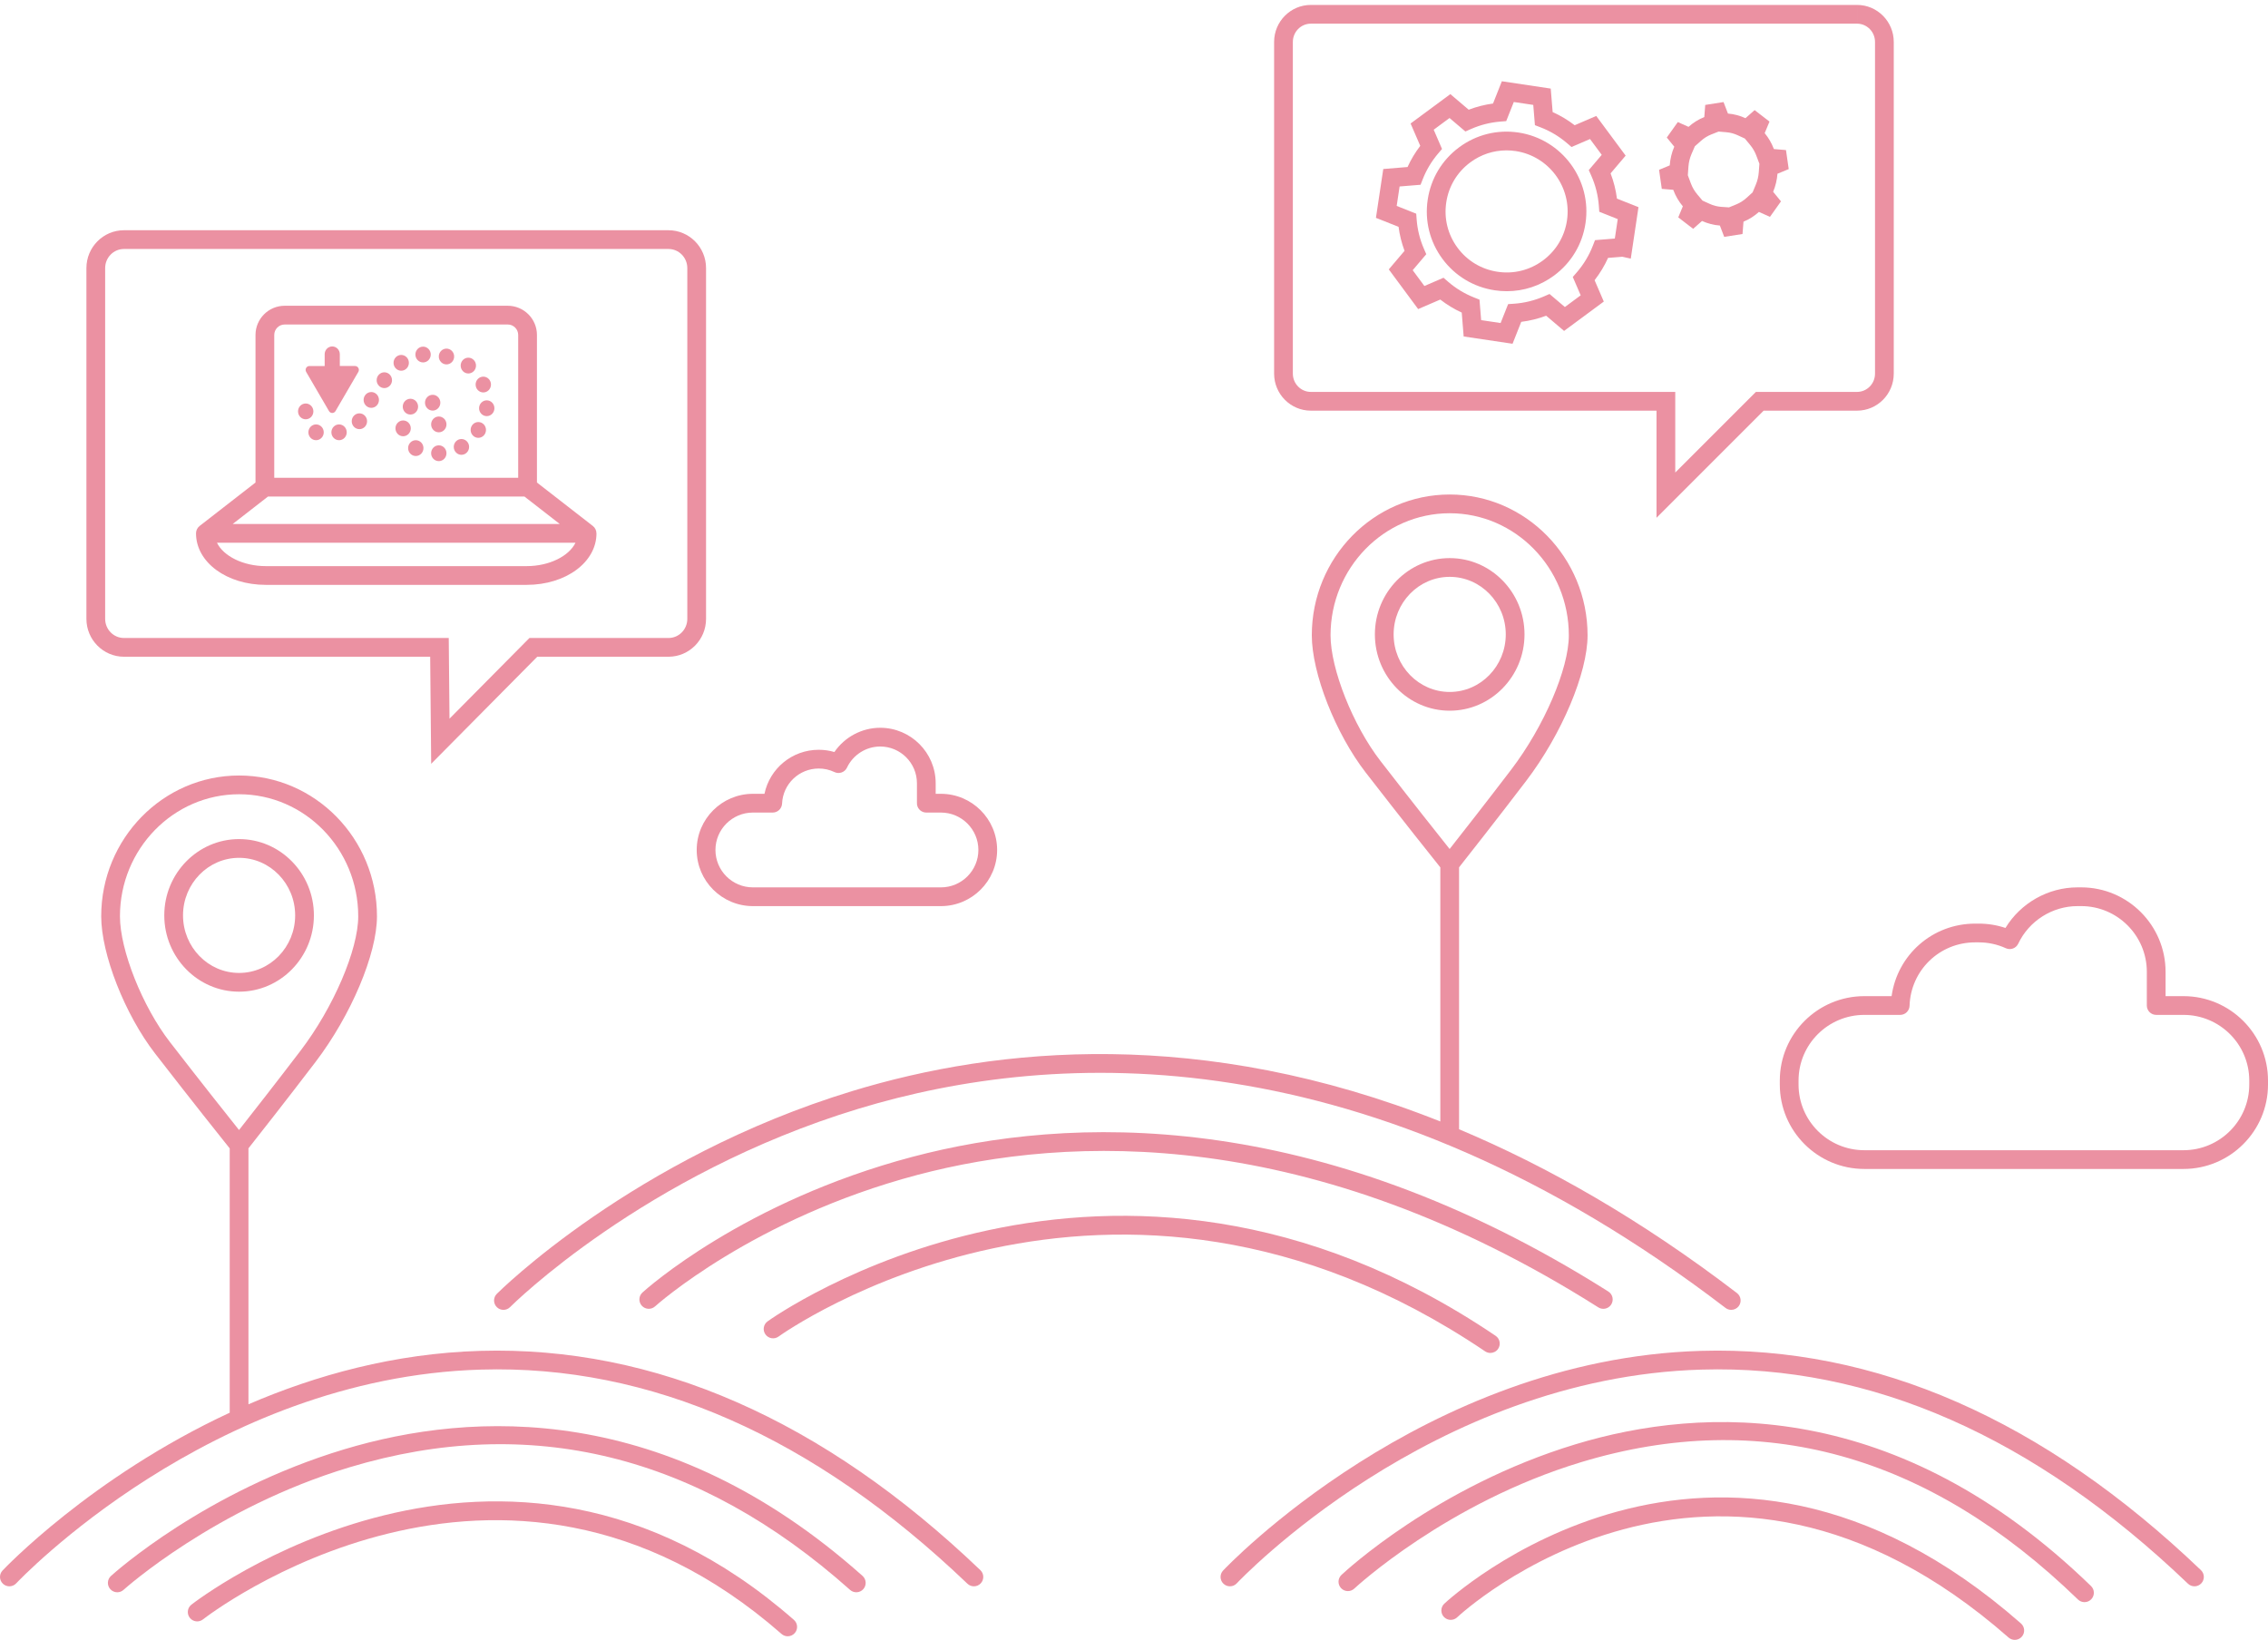 <?xml version="1.0" encoding="UTF-8" standalone="no"?>
<svg width="242px" height="175px" viewBox="0 0 242 175" version="1.1" xmlns="http://www.w3.org/2000/svg" xmlns:xlink="http://www.w3.org/1999/xlink" xmlns:sketch="http://www.bohemiancoding.com/sketch/ns">
    <!-- Generator: Sketch 3.4.4 (17249) - http://www.bohemiancoding.com/sketch -->
    <title>Page 1</title>
    <desc>Created with Sketch.</desc>
    <defs></defs>
    <g id="Page-1" stroke="none" stroke-width="1" fill="none" fill-rule="evenodd" sketch:type="MSPage">
        <g sketch:type="MSLayerGroup" fill="#EB91A2">
            <path d="M169.964,26.213 C169.558,27.261 168.975,28.227 168.232,29.081 L167.819,29.556 L168.663,31.516 L166.976,32.764 L165.338,31.373 L164.767,31.621 C163.731,32.071 162.648,32.337 161.548,32.412 L160.92,32.455 L160.118,34.472 L158.041,34.163 L157.865,31.976 L157.287,31.746 C156.263,31.34 155.326,30.771 154.5,30.053 L154.026,29.641 L151.985,30.52 L150.737,28.834 L152.186,27.128 L151.938,26.557 C151.502,25.553 151.24,24.5 151.16,23.427 L151.113,22.803 L149.029,21.975 L149.34,19.9 L151.577,19.717 L151.805,19.135 C152.197,18.13 152.755,17.199 153.462,16.371 L153.866,15.897 L152.979,13.843 L154.668,12.594 L156.36,14.033 L156.935,13.778 C157.941,13.332 159.004,13.062 160.095,12.975 L160.716,12.925 L161.525,10.885 L163.602,11.196 L163.779,13.358 L164.366,13.583 C165.398,13.978 166.354,14.55 167.21,15.282 L167.683,15.688 L169.658,14.837 L170.908,16.524 L169.526,18.151 L169.782,18.726 C170.244,19.761 170.519,20.854 170.601,21.974 L170.647,22.599 L172.616,23.381 L172.306,25.457 L170.191,25.628 L169.964,26.213 Z M173.103,27.399 L174.007,27.6 L174.829,22.108 L172.532,21.196 C172.414,20.275 172.187,19.372 171.853,18.501 L173.46,16.608 L170.322,12.373 L168.02,13.365 C167.289,12.803 166.503,12.333 165.671,11.96 L165.466,9.453 L160.25,8.672 L159.309,11.048 C158.421,11.167 157.552,11.388 156.713,11.708 L154.755,10.044 L150.513,13.179 L151.544,15.564 C151.006,16.266 150.552,17.023 150.188,17.824 L147.598,18.036 L146.815,23.248 L149.23,24.207 C149.344,25.079 149.557,25.936 149.867,26.768 L148.186,28.748 L151.32,32.984 L153.68,31.967 C154.387,32.517 155.153,32.983 155.97,33.358 L156.176,35.907 L161.392,36.684 L162.32,34.346 C163.224,34.234 164.113,34.015 164.979,33.692 L166.89,35.315 L171.128,32.181 L170.146,29.902 C170.719,29.166 171.201,28.369 171.583,27.522 L173.103,27.399 Z" id="Fill-1" sketch:type="MSShapeGroup"></path>
            <path d="M167.198,23.529 C166.942,25.248 166.03,26.765 164.63,27.8 C163.231,28.834 161.513,29.262 159.795,29.002 C158.073,28.746 156.554,27.834 155.519,26.435 C154.486,25.037 154.058,23.321 154.318,21.601 C154.574,19.88 155.486,18.362 156.884,17.327 C158.017,16.487 159.36,16.047 160.745,16.047 C161.069,16.047 161.395,16.071 161.721,16.12 C165.273,16.657 167.73,19.98 167.198,23.529 M162.018,14.142 L162.017,14.143 C159.765,13.805 157.521,14.366 155.694,15.719 C153.866,17.072 152.675,19.056 152.34,21.304 C152.001,23.552 152.559,25.797 153.911,27.625 C155.264,29.453 157.249,30.645 159.499,30.98 C159.927,31.045 160.356,31.076 160.782,31.076 C162.587,31.076 164.339,30.502 165.819,29.408 C167.649,28.055 168.842,26.072 169.176,23.824 C169.871,19.187 166.66,14.843 162.018,14.142" id="Fill-3" sketch:type="MSShapeGroup"></path>
            <path d="M187.664,18.393 C187.631,18.839 187.526,19.279 187.351,19.701 L187.006,20.531 L186.342,21.131 C186.02,21.421 185.662,21.648 185.276,21.807 L184.487,22.13 L183.651,22.073 C183.239,22.044 182.831,21.939 182.437,21.76 L181.661,21.407 L181.093,20.732 C180.802,20.385 180.573,19.991 180.414,19.561 L180.095,18.701 L180.159,17.791 C180.192,17.323 180.301,16.871 180.484,16.445 L180.844,15.611 L181.496,15.032 C181.83,14.736 182.197,14.507 182.588,14.352 L183.375,14.041 L184.208,14.111 C184.622,14.146 185.026,14.253 185.408,14.429 L186.179,14.784 L186.753,15.48 C187.031,15.817 187.251,16.197 187.405,16.609 L187.732,17.481 L187.664,18.393 Z M190.86,18.045 L190.568,16.015 L189.278,15.907 C189.041,15.276 188.707,14.705 188.296,14.207 L188.809,12.975 L187.22,11.75 L186.245,12.612 C185.661,12.344 185.032,12.173 184.376,12.118 L183.905,10.893 L181.952,11.197 L181.852,12.493 C181.225,12.741 180.661,13.099 180.168,13.537 L179.026,13.026 L177.85,14.676 L178.648,15.654 C178.38,16.275 178.213,16.95 178.164,17.651 L177.024,18.122 L177.316,20.156 L178.539,20.256 C178.782,20.913 179.132,21.506 179.562,22.019 L179.074,23.197 L180.662,24.419 L181.61,23.581 C182.205,23.851 182.846,24.022 183.514,24.068 L183.976,25.277 L185.93,24.973 L186.034,23.657 C186.645,23.407 187.199,23.051 187.682,22.615 L188.858,23.142 L190.034,21.489 L189.198,20.467 C189.448,19.864 189.609,19.215 189.659,18.541 L190.86,18.045 Z" id="Fill-5" sketch:type="MSShapeGroup"></path>
            <path d="M190.861,18.044 L190.861,18.044 L190.861,18.048 L190.861,18.044 Z" id="Fill-7" sketch:type="MSShapeGroup"></path>
            <path d="M61.406,57.919 C60.717,59.344 58.613,60.414 56.2,60.414 L28.358,60.414 C25.945,60.414 23.841,59.344 23.152,57.919 L61.406,57.919 Z M28.597,52.989 L55.959,52.989 L59.728,55.919 L24.828,55.919 L28.597,52.989 Z M29.263,35.744 C29.263,35.129 29.763,34.629 30.378,34.629 L54.178,34.629 C54.793,34.629 55.293,35.129 55.293,35.744 L55.293,50.989 L29.263,50.989 L29.263,35.744 Z M20.916,56.953 C20.94,60.018 24.199,62.414 28.358,62.414 L56.2,62.414 C60.375,62.414 63.645,60.001 63.645,56.919 L63.641,56.919 C63.642,56.617 63.506,56.323 63.258,56.129 L57.293,51.493 L57.293,35.744 C57.293,34.026 55.896,32.629 54.178,32.629 L30.378,32.629 C28.66,32.629 27.263,34.026 27.263,35.744 L27.263,51.493 L21.299,56.129 C21.05,56.323 20.915,56.617 20.915,56.919 L20.913,56.919 C20.913,56.922 20.914,56.924 20.914,56.926 C20.914,56.936 20.915,56.944 20.916,56.953 L20.916,56.953 Z" id="Fill-9" sketch:type="MSShapeGroup"></path>
            <path d="M35.799,43.869 L38.235,39.688 C38.31,39.56 38.311,39.4 38.24,39.269 L38.239,39.268 C38.168,39.138 38.033,39.058 37.888,39.058 L36.259,39.058 L36.259,37.803 C36.259,37.343 35.898,36.971 35.45,36.971 C35.005,36.971 34.643,37.343 34.643,37.803 L34.643,39.06 L33.014,39.06 C32.868,39.06 32.734,39.138 32.663,39.269 C32.591,39.4 32.593,39.56 32.668,39.688 L35.104,43.869 C35.177,43.995 35.309,44.072 35.451,44.072 C35.594,44.072 35.726,43.994 35.799,43.869" id="Fill-11" sketch:type="MSShapeGroup"></path>
            <path d="M33.438,43.902 C33.438,43.436 33.072,43.059 32.619,43.059 C32.167,43.059 31.801,43.436 31.801,43.902 C31.801,44.367 32.167,44.745 32.619,44.745 C33.072,44.745 33.438,44.367 33.438,43.902" id="Fill-13" sketch:type="MSShapeGroup"></path>
            <path d="M33.725,45.291 C33.273,45.291 32.906,45.669 32.906,46.135 C32.906,46.6 33.273,46.977 33.725,46.977 C34.177,46.977 34.544,46.6 34.544,46.135 C34.544,45.669 34.177,45.291 33.725,45.291" id="Fill-15" sketch:type="MSShapeGroup"></path>
            <path d="M36.179,45.291 C35.727,45.291 35.36,45.669 35.36,46.135 C35.36,46.6 35.727,46.977 36.179,46.977 C36.631,46.977 36.997,46.6 36.997,46.135 C36.997,45.669 36.631,45.291 36.179,45.291" id="Fill-17" sketch:type="MSShapeGroup"></path>
            <path d="M38.349,44.111 C37.897,44.111 37.53,44.488 37.53,44.954 C37.53,45.42 37.897,45.797 38.349,45.797 C38.801,45.797 39.168,45.42 39.168,44.954 C39.168,44.488 38.801,44.111 38.349,44.111" id="Fill-19" sketch:type="MSShapeGroup"></path>
            <path d="M39.617,41.837 C39.165,41.837 38.798,42.214 38.798,42.68 C38.798,43.146 39.165,43.523 39.617,43.523 C40.069,43.523 40.436,43.146 40.436,42.68 C40.436,42.214 40.069,41.837 39.617,41.837" id="Fill-21" sketch:type="MSShapeGroup"></path>
            <path d="M41.009,39.73 C40.557,39.73 40.19,40.107 40.19,40.573 C40.19,41.039 40.557,41.416 41.009,41.416 C41.461,41.416 41.828,41.039 41.828,40.573 C41.828,40.107 41.461,39.73 41.009,39.73" id="Fill-23" sketch:type="MSShapeGroup"></path>
            <path d="M42.81,39.562 C43.262,39.562 43.629,39.185 43.629,38.719 C43.629,38.254 43.262,37.877 42.81,37.877 C42.358,37.877 41.992,38.254 41.992,38.719 C41.992,39.185 42.358,39.562 42.81,39.562" id="Fill-25" sketch:type="MSShapeGroup"></path>
            <path d="M45.143,38.677 C45.595,38.677 45.962,38.3 45.962,37.834 C45.962,37.369 45.595,36.991 45.143,36.991 C44.691,36.991 44.324,37.369 44.324,37.834 C44.324,38.3 44.691,38.677 45.143,38.677" id="Fill-27" sketch:type="MSShapeGroup"></path>
            <path d="M47.64,37.202 C47.188,37.202 46.821,37.579 46.821,38.045 C46.821,38.511 47.188,38.888 47.64,38.888 C48.092,38.888 48.459,38.511 48.459,38.045 C48.459,37.579 48.092,37.202 47.64,37.202" id="Fill-29" sketch:type="MSShapeGroup"></path>
            <path d="M49.972,39.856 C50.424,39.856 50.791,39.479 50.791,39.013 C50.791,38.547 50.424,38.17 49.972,38.17 C49.52,38.17 49.154,38.547 49.154,39.013 C49.154,39.479 49.52,39.856 49.972,39.856" id="Fill-31" sketch:type="MSShapeGroup"></path>
            <path d="M51.569,41.88 C52.021,41.88 52.388,41.503 52.388,41.037 C52.388,40.571 52.021,40.194 51.569,40.194 C51.117,40.194 50.75,40.571 50.75,41.037 C50.75,41.503 51.117,41.88 51.569,41.88" id="Fill-33" sketch:type="MSShapeGroup"></path>
            <path d="M51.937,42.722 C51.485,42.722 51.118,43.099 51.118,43.565 C51.118,44.031 51.485,44.408 51.937,44.408 C52.389,44.408 52.755,44.031 52.755,43.565 C52.755,43.099 52.389,42.722 51.937,42.722" id="Fill-35" sketch:type="MSShapeGroup"></path>
            <path d="M51.037,45.038 C50.585,45.038 50.218,45.415 50.218,45.881 C50.218,46.347 50.585,46.724 51.037,46.724 C51.489,46.724 51.856,46.347 51.856,45.881 C51.856,45.415 51.489,45.038 51.037,45.038" id="Fill-37" sketch:type="MSShapeGroup"></path>
            <path d="M49.236,46.85 C48.784,46.85 48.417,47.227 48.417,47.693 C48.417,48.159 48.784,48.536 49.236,48.536 C49.688,48.536 50.055,48.159 50.055,47.693 C50.055,47.227 49.688,46.85 49.236,46.85" id="Fill-39" sketch:type="MSShapeGroup"></path>
            <path d="M46.821,47.524 C46.369,47.524 46.002,47.901 46.002,48.367 C46.002,48.833 46.369,49.21 46.821,49.21 C47.273,49.21 47.64,48.833 47.64,48.367 C47.64,47.901 47.273,47.524 46.821,47.524" id="Fill-41" sketch:type="MSShapeGroup"></path>
            <path d="M44.365,46.977 C43.913,46.977 43.546,47.354 43.546,47.82 C43.546,48.285 43.913,48.663 44.365,48.663 C44.817,48.663 45.184,48.285 45.184,47.82 C45.184,47.354 44.817,46.977 44.365,46.977" id="Fill-43" sketch:type="MSShapeGroup"></path>
            <path d="M43.833,45.712 C43.833,45.247 43.466,44.869 43.014,44.869 C42.562,44.869 42.196,45.247 42.196,45.712 C42.196,46.177 42.562,46.555 43.014,46.555 C43.466,46.555 43.833,46.177 43.833,45.712" id="Fill-45" sketch:type="MSShapeGroup"></path>
            <path d="M42.974,43.396 C42.974,43.861 43.34,44.239 43.793,44.239 C44.245,44.239 44.611,43.861 44.611,43.396 C44.611,42.931 44.245,42.553 43.793,42.553 C43.34,42.553 42.974,42.931 42.974,43.396" id="Fill-47" sketch:type="MSShapeGroup"></path>
            <path d="M46.985,42.974 C46.985,42.508 46.619,42.131 46.167,42.131 C45.714,42.131 45.348,42.508 45.348,42.974 C45.348,43.439 45.714,43.817 46.167,43.817 C46.619,43.817 46.985,43.439 46.985,42.974" id="Fill-49" sketch:type="MSShapeGroup"></path>
            <path d="M46.821,44.448 C46.369,44.448 46.002,44.825 46.002,45.291 C46.002,45.757 46.369,46.134 46.821,46.134 C47.273,46.134 47.64,45.757 47.64,45.291 C47.64,44.825 47.273,44.448 46.821,44.448" id="Fill-51" sketch:type="MSShapeGroup"></path>
            <path d="M139.866,43.823 L176.753,43.823 L176.753,55.256 L188.185,43.823 L198.153,43.823 C200.312,43.823 202.068,42.052 202.068,39.874 L202.068,4.475 C202.068,2.298 200.312,0.526 198.153,0.526 L198.153,2.526 C199.209,2.526 200.068,3.401 200.068,4.475 L200.068,39.874 C200.068,40.948 199.209,41.823 198.153,41.823 L187.357,41.823 L178.753,50.427 L178.753,41.823 L139.866,41.823 C138.81,41.823 137.95,40.948 137.95,39.874 L137.95,4.475 C137.95,3.401 138.81,2.526 139.866,2.526 L198.152,2.526 L198.152,0.526 L139.866,0.526 C137.707,0.526 135.95,2.298 135.95,4.475 L135.95,39.874 C135.95,42.052 137.707,43.823 139.866,43.823" id="Fill-53" sketch:type="MSShapeGroup"></path>
            <path d="M20.418,171.247 C19.985,171.591 19.913,172.22 20.258,172.652 C20.601,173.084 21.23,173.156 21.663,172.812 C21.977,172.563 53.447,148.121 83.392,174.369 C83.582,174.535 83.817,174.617 84.052,174.617 C84.329,174.617 84.606,174.501 84.803,174.276 C85.168,173.86 85.126,173.229 84.71,172.865 C53.523,145.526 20.744,170.987 20.418,171.247" id="Fill-55" sketch:type="MSShapeGroup"></path>
            <path d="M97.363,123.452 C79.381,128.211 68.986,137.537 68.552,137.931 C68.143,138.304 68.113,138.936 68.485,139.344 C68.856,139.752 69.489,139.783 69.898,139.411 C70.001,139.317 80.361,130.02 97.874,125.386 C114.062,121.102 139.81,120.077 170.542,139.516 C170.708,139.621 170.893,139.671 171.076,139.671 C171.407,139.671 171.732,139.507 171.922,139.206 C172.217,138.739 172.078,138.121 171.612,137.826 C140.269,118.001 113.935,119.067 97.363,123.452" id="Fill-57" sketch:type="MSShapeGroup"></path>
            <path d="M147.306,81.218 C144.365,77.419 141.972,71.398 141.972,67.797 C141.972,60.614 147.675,54.771 154.684,54.771 C161.694,54.771 167.397,60.614 167.397,67.797 L167.398,67.798 C167.398,71.369 164.753,77.533 161.245,82.135 C158.634,85.561 155.961,88.974 154.679,90.603 C153.393,88.991 150.646,85.53 147.306,81.218 M53.005,138.08 C52.617,138.473 52.621,139.106 53.014,139.494 C53.406,139.883 54.04,139.879 54.428,139.487 C54.568,139.345 68.675,125.279 91.615,118.318 C112.743,111.905 145.947,110.389 184.12,139.578 C184.301,139.717 184.515,139.783 184.726,139.783 C185.028,139.783 185.325,139.648 185.522,139.391 C185.857,138.952 185.774,138.324 185.335,137.989 C175.057,130.13 165.132,124.478 155.685,120.51 L155.685,92.558 C156.524,91.495 159.721,87.434 162.836,83.347 C166.639,78.358 169.398,71.818 169.397,67.797 C169.397,59.511 162.797,52.771 154.684,52.771 C146.572,52.771 139.972,59.511 139.972,67.797 C139.972,71.842 142.499,78.275 145.725,82.443 C149.715,87.593 152.857,91.53 153.685,92.563 L153.685,119.679 C128.247,109.563 106.433,111.714 90.948,116.43 C67.551,123.553 53.148,137.936 53.005,138.08" id="Fill-59" sketch:type="MSShapeGroup"></path>
            <path d="M18.133,111.205 C15.192,107.405 12.799,101.385 12.799,97.785 C12.799,90.602 18.502,84.759 25.511,84.759 C32.521,84.759 38.224,90.602 38.224,97.785 C38.224,101.355 35.579,107.519 32.072,112.122 C29.46,115.548 26.786,118.961 25.505,120.59 C24.219,118.979 21.471,115.517 18.133,111.205 M51.25,144.159 C42.063,144.427 33.695,146.761 26.511,149.86 L26.511,122.544 C27.352,121.479 30.548,117.421 33.663,113.335 C37.465,108.344 40.224,101.805 40.224,97.785 C40.224,89.499 33.624,82.759 25.511,82.759 C17.399,82.759 10.799,89.499 10.799,97.785 C10.799,101.829 13.326,108.262 16.551,112.43 C20.541,117.582 23.685,121.519 24.511,122.552 L24.511,150.758 C9.686,157.646 0.407,167.455 0.268,167.603 C-0.108,168.008 -0.085,168.641 0.319,169.017 C0.511,169.196 0.756,169.285 1,169.285 C1.268,169.285 1.535,169.178 1.732,168.966 C1.937,168.746 22.498,146.997 51.308,146.159 C69.367,145.619 86.829,153.321 103.226,169.007 C103.625,169.389 104.258,169.375 104.64,168.976 C105.022,168.577 105.008,167.944 104.609,167.562 C87.81,151.492 69.867,143.622 51.25,144.159" id="Fill-61" sketch:type="MSShapeGroup"></path>
            <path d="M168.094,154.133 C153.303,158.62 143.546,167.683 143.138,168.067 C142.736,168.445 142.716,169.078 143.094,169.48 C143.472,169.883 144.105,169.904 144.508,169.525 C144.605,169.433 154.382,160.363 168.743,156.026 C187.901,150.241 205.726,155.175 221.723,170.693 C221.918,170.881 222.169,170.975 222.42,170.975 C222.68,170.975 222.941,170.873 223.137,170.671 C223.522,170.275 223.512,169.642 223.116,169.257 C202.467,149.227 181.798,149.977 168.094,154.133" id="Fill-63" sketch:type="MSShapeGroup"></path>
            <path d="M154.105,171.143 C153.706,171.525 153.69,172.158 154.072,172.557 C154.456,172.957 155.088,172.97 155.487,172.589 C155.756,172.331 182.847,147.11 214.321,174.752 C214.512,174.918 214.746,175 214.981,175 C215.258,175 215.536,174.885 215.732,174.66 C216.097,174.246 216.056,173.614 215.642,173.249 C182.808,144.413 154.387,170.872 154.105,171.143" id="Fill-65" sketch:type="MSShapeGroup"></path>
            <path d="M159.024,144.381 C159.345,144.381 159.66,144.227 159.854,143.941 C160.163,143.484 160.043,142.861 159.585,142.552 C118.523,114.804 82.257,140.749 81.896,141.015 C81.451,141.341 81.355,141.967 81.682,142.412 C82.008,142.858 82.633,142.953 83.079,142.628 C83.43,142.371 118.6,117.269 158.465,144.21 C158.637,144.325 158.832,144.381 159.024,144.381" id="Fill-67" sketch:type="MSShapeGroup"></path>
            <path d="M181.487,144.159 C151.85,145.021 130.715,167.378 130.505,167.603 C130.128,168.008 130.151,168.64 130.555,169.016 C130.748,169.196 130.992,169.284 131.237,169.284 C131.504,169.284 131.772,169.178 131.968,168.966 C132.173,168.746 152.735,146.996 181.545,146.159 C199.61,145.619 217.066,153.321 233.462,169.007 C233.861,169.389 234.495,169.375 234.876,168.976 C235.258,168.576 235.244,167.944 234.845,167.562 C218.048,151.492 200.1,143.619 181.487,144.159" id="Fill-69" sketch:type="MSShapeGroup"></path>
            <path d="M36.732,154.664 C21.945,159.111 12.246,167.812 11.84,168.181 C11.432,168.552 11.401,169.184 11.773,169.593 C11.97,169.81 12.241,169.921 12.513,169.921 C12.753,169.921 12.993,169.835 13.185,169.661 C13.281,169.574 22.95,160.897 37.308,156.58 C56.513,150.803 74.479,155.206 90.704,169.667 C91.116,170.034 91.748,169.998 92.116,169.586 C92.483,169.174 92.447,168.542 92.035,168.174 C71.135,149.547 50.426,150.546 36.732,154.664" id="Fill-71" sketch:type="MSShapeGroup"></path>
            <path d="M25.511,103.828 C22.212,103.828 19.529,101.073 19.529,97.686 C19.529,94.299 22.212,91.544 25.511,91.544 C28.81,91.544 31.494,94.299 31.494,97.686 C31.494,101.073 28.81,103.828 25.511,103.828 M25.511,89.544 C21.11,89.544 17.529,93.196 17.529,97.686 C17.529,102.176 21.11,105.828 25.511,105.828 C29.913,105.828 33.494,102.176 33.494,97.686 C33.494,93.196 29.913,89.544 25.511,89.544" id="Fill-73" sketch:type="MSShapeGroup"></path>
            <path d="M148.703,67.701 C148.703,64.314 151.387,61.559 154.686,61.559 C157.985,61.559 160.668,64.314 160.668,67.701 C160.668,71.088 157.985,73.843 154.686,73.843 C151.387,73.843 148.703,71.088 148.703,67.701 M162.668,67.701 C162.668,63.211 159.087,59.559 154.686,59.559 C150.284,59.559 146.703,63.211 146.703,67.701 C146.703,72.191 150.284,75.843 154.686,75.843 C159.087,75.843 162.668,72.191 162.668,67.701" id="Fill-75" sketch:type="MSShapeGroup"></path>
            <path d="M240,115.743 C240,119.605 236.851,122.747 232.979,122.747 L198.929,122.747 C195.058,122.747 191.909,119.605 191.909,115.743 L191.909,115.309 C191.909,111.447 195.058,108.305 198.929,108.305 L202.753,108.305 C203.292,108.305 203.735,107.877 203.753,107.338 C203.881,103.54 206.956,100.565 210.753,100.565 L211.138,100.565 C212.146,100.565 213.118,100.776 214.028,101.191 C214.523,101.418 215.113,101.204 215.347,100.71 C216.502,98.272 218.989,96.696 221.682,96.696 L222.066,96.696 C225.929,96.696 229.071,99.843 229.071,103.71 L229.07,107.304 C229.07,107.57 229.175,107.824 229.363,108.012 C229.55,108.199 229.805,108.305 230.07,108.305 L232.979,108.305 C236.851,108.305 240,111.447 240,115.309 L240,115.743 Z M232.979,106.305 L231.071,106.305 L231.071,103.711 C231.071,98.74 227.031,94.696 222.066,94.696 L221.682,94.696 C218.535,94.696 215.607,96.369 213.986,99.027 C213.072,98.72 212.118,98.565 211.138,98.565 L210.753,98.565 C206.199,98.565 202.453,101.894 201.837,106.305 L198.929,106.305 C193.955,106.305 189.909,110.344 189.909,115.309 L189.909,115.743 C189.909,120.708 193.955,124.747 198.929,124.747 L232.979,124.747 C237.953,124.747 242,120.708 242,115.743 L242,115.309 C242,110.344 237.953,106.305 232.979,106.305 L232.979,106.305 Z" id="Fill-77" sketch:type="MSShapeGroup"></path>
            <path d="M80.337,86.713 L82.449,86.713 C82.983,86.713 83.424,86.292 83.448,85.758 C83.542,83.659 85.262,82.014 87.363,82.014 C87.95,82.014 88.515,82.142 89.039,82.393 C89.28,82.507 89.556,82.523 89.806,82.432 C90.057,82.343 90.262,82.158 90.375,81.917 C91.021,80.549 92.412,79.665 93.92,79.665 C96.082,79.665 97.839,81.424 97.839,83.586 L97.839,85.635 C97.834,85.713 97.837,85.793 97.849,85.873 C97.928,86.358 98.346,86.713 98.837,86.713 L100.398,86.713 C102.602,86.713 104.395,88.504 104.395,90.705 C104.395,92.906 102.602,94.697 100.399,94.697 L80.336,94.697 C78.132,94.697 76.34,92.906 76.34,90.705 C76.34,88.504 78.133,86.713 80.337,86.713 M80.336,96.697 L100.399,96.697 C103.705,96.697 106.395,94.009 106.395,90.705 C106.395,87.401 103.704,84.713 100.398,84.713 L99.839,84.713 L99.839,83.586 C99.839,80.321 97.184,77.665 93.92,77.665 C91.956,77.665 90.123,78.657 89.031,80.253 C88.493,80.094 87.935,80.014 87.363,80.014 C84.516,80.014 82.133,82.013 81.57,84.713 L80.337,84.713 C77.03,84.713 74.34,87.401 74.34,90.705 C74.34,94.009 77.03,96.697 80.336,96.697" id="Fill-79" sketch:type="MSShapeGroup"></path>
            <path d="M11.221,28.608 C11.221,27.484 12.12,26.57 13.226,26.57 L71.332,26.571 C72.438,26.571 73.337,27.485 73.337,28.609 L73.337,66.044 C73.337,67.169 72.438,68.084 71.332,68.084 L56.492,68.084 L47.963,76.694 L47.882,68.084 L13.226,68.084 C12.12,68.084 11.221,67.168 11.221,66.043 L11.221,28.608 Z M13.226,70.084 L45.901,70.084 L46.008,81.51 L57.326,70.084 L71.332,70.084 C73.54,70.084 75.337,68.272 75.337,66.044 L75.337,28.609 C75.337,26.382 73.54,24.571 71.332,24.571 L13.226,24.57 C11.018,24.57 9.221,26.381 9.221,28.608 L9.221,66.043 C9.221,68.271 11.018,70.084 13.226,70.084 L13.226,70.084 Z" id="Fill-81" sketch:type="MSShapeGroup"></path>
        </g>
    </g>
</svg>